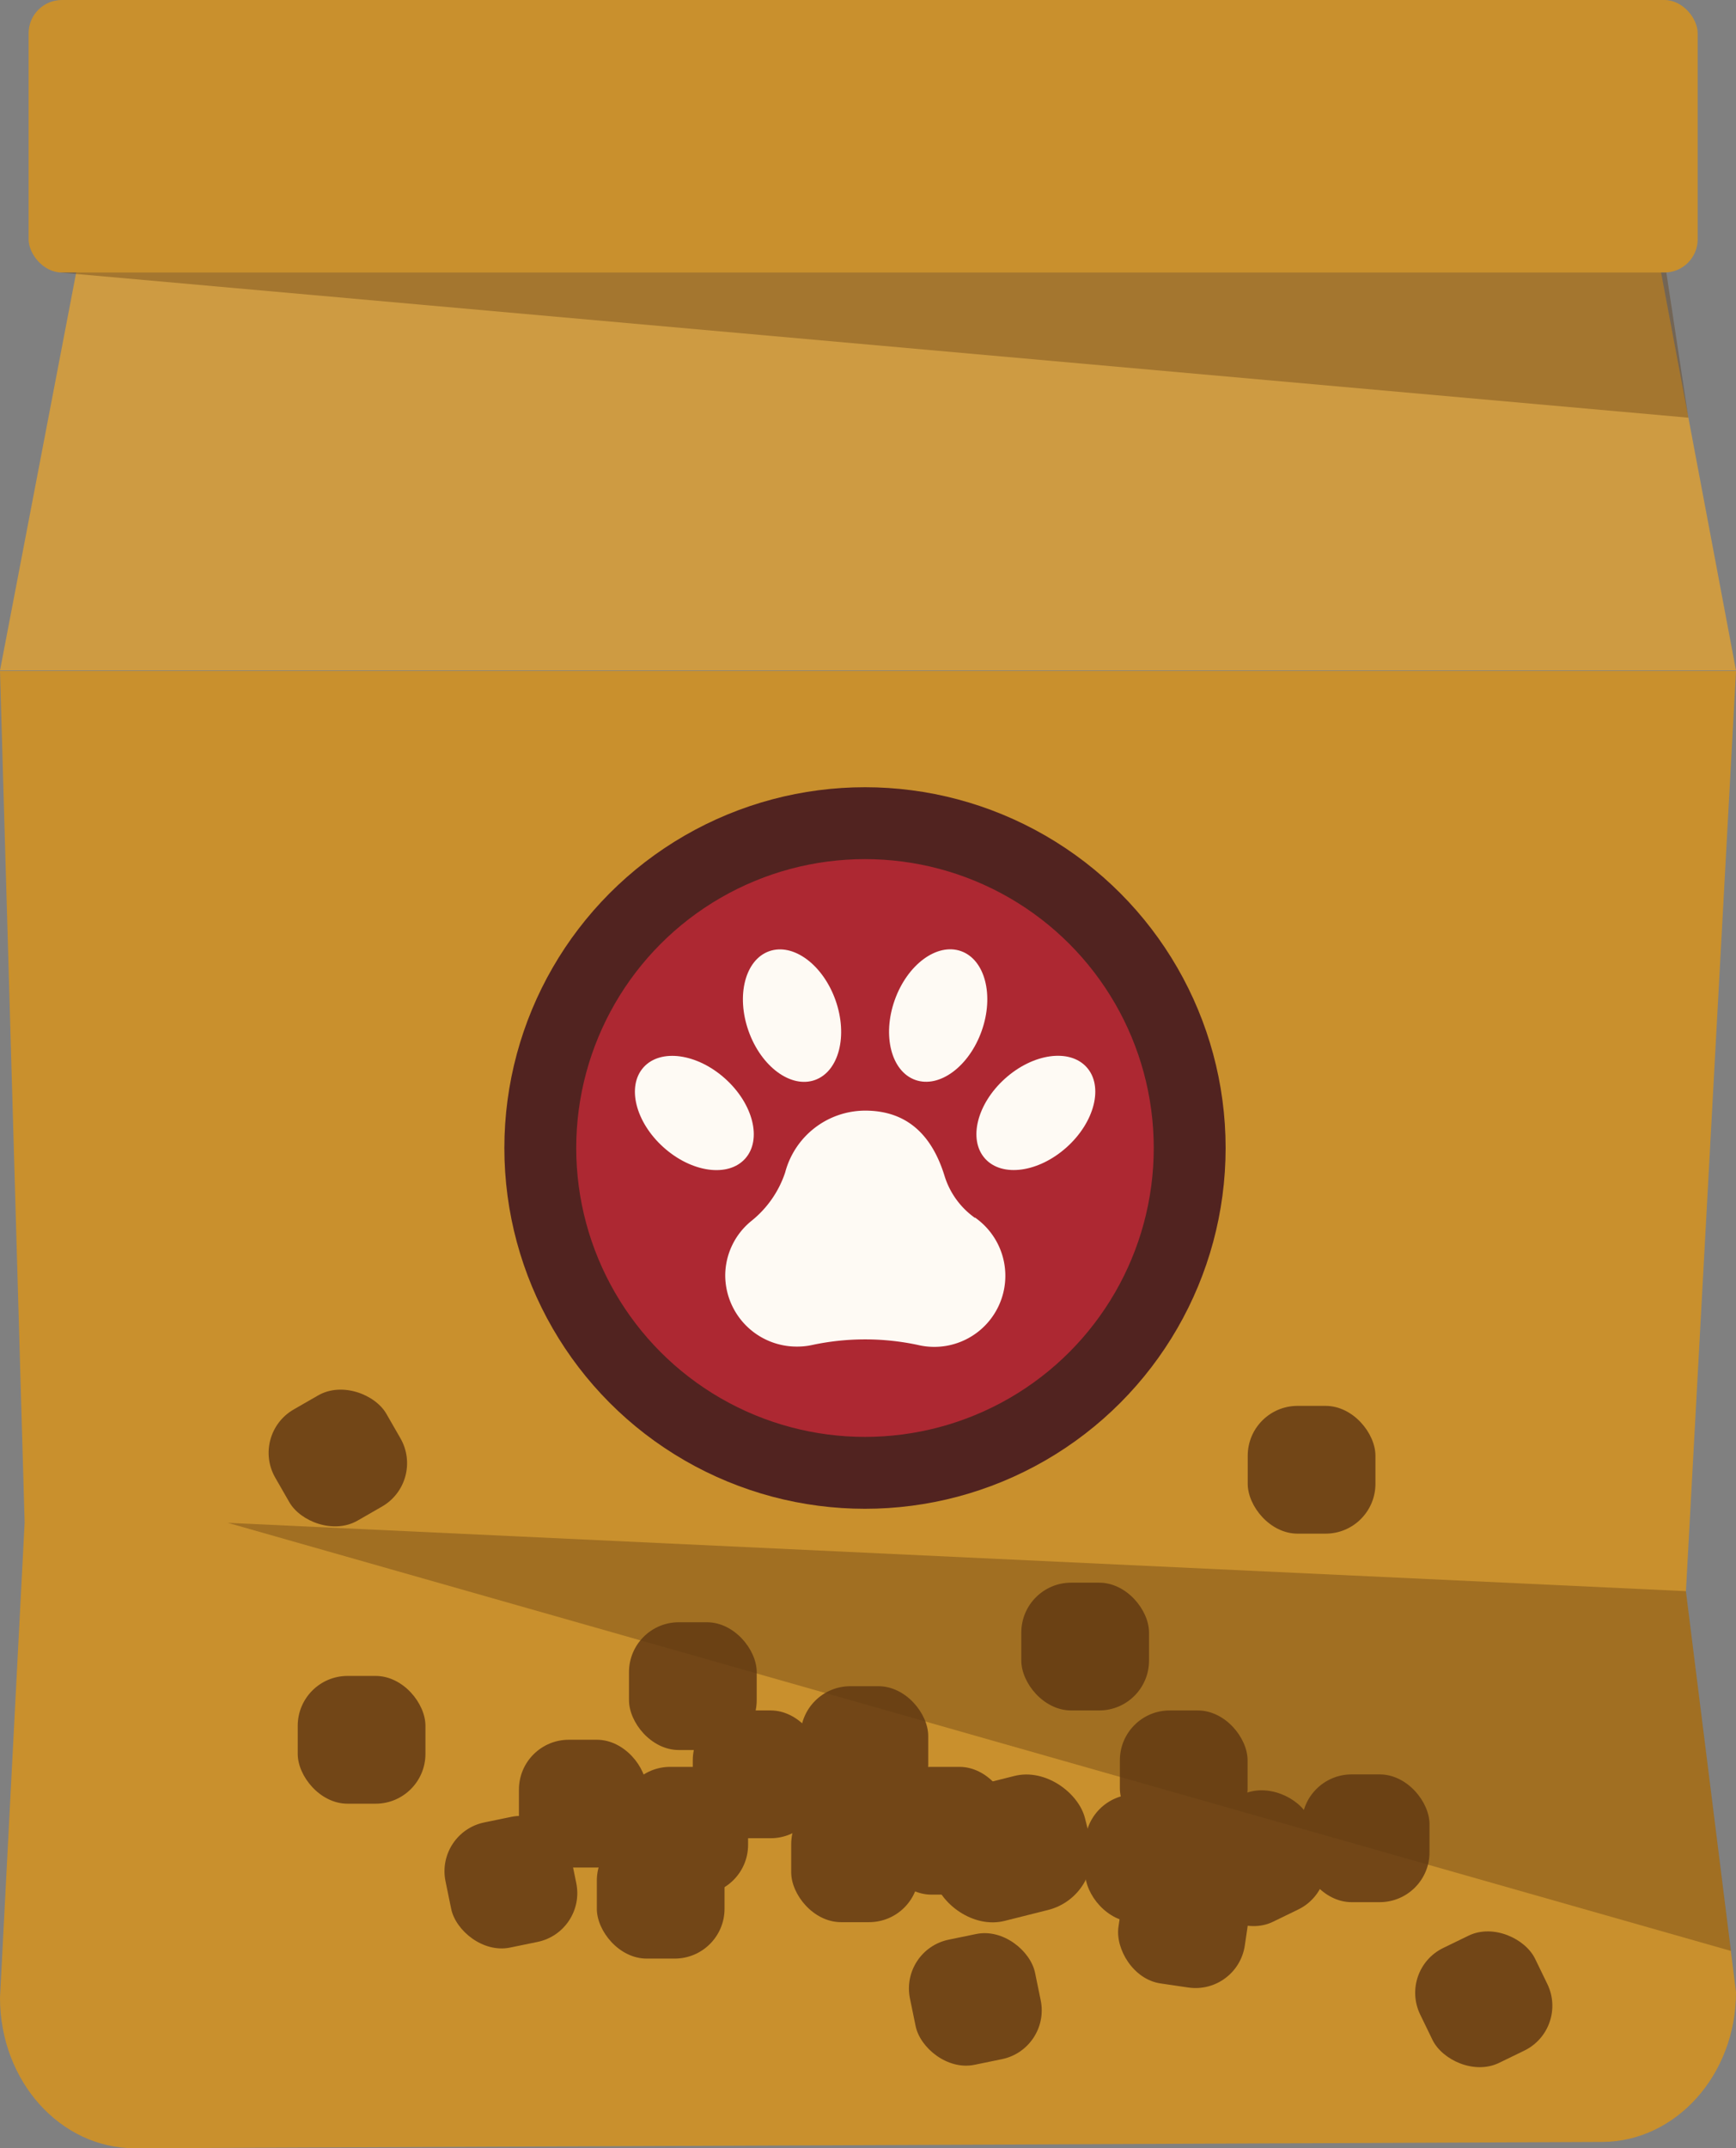 <svg xmlns="http://www.w3.org/2000/svg" viewBox="0 0 126.82 156.87"><rect x="0" y="0" width="126.82" height="156.87" fill="#808080" stroke="none"/><defs><style>.cls-1{fill:#c9902d;}.cls-2{fill:#ce9b42;}.cls-3{fill:#ad2832;stroke:#512320;stroke-miterlimit:10;stroke-width:5.25px;}.cls-4{fill:#603c11;opacity:0.38;}.cls-5{fill:#fefaf4;}.cls-6{fill:#724617;}</style></defs><title>foodbag</title><g id="Layer_2" data-name="Layer 2"><g id="Icon"><path class="cls-1" d="M117.05,156.41l-107.21.46c-5.43,0-9.84-4.9-9.84-11l1.8-34.7L0,49H126.82l-3.66,67.23,3.66,29.25C126.82,151.48,122.45,156.38,117.05,156.41Z"/><polygon class="cls-2" points="126.82 48.96 0 48.96 6.06 17.32 120.86 17.32 126.82 48.96"/><rect class="cls-1" x="2.09" width="121.93" height="19.9" rx="2.43" ry="2.43" transform="translate(126.11 19.9) rotate(180)"/><circle class="cls-3" cx="63.19" cy="83.83" r="23.72"/><polygon class="cls-4" points="4.39 19.9 121.73 19.9 123.34 30.5 4.39 19.9"/><path class="cls-5" d="M71.22,88.93A5.88,5.88,0,0,1,69,85.86q-1.47-4.76-5.8-4.76a6.06,6.06,0,0,0-5.84,4.51,7.6,7.6,0,0,1-2.45,3.53,5.15,5.15,0,0,0-1.93,4,5.22,5.22,0,0,0,5.25,5.19,5.13,5.13,0,0,0,1.12-.12,18.5,18.5,0,0,1,7.7,0,5.19,5.19,0,0,0,4.18-9.3Z"/><ellipse class="cls-5" cx="57.86" cy="74.16" rx="3.37" ry="4.99" transform="translate(-21.48 23.64) rotate(-19.55)"/><ellipse class="cls-5" cx="50.72" cy="81.27" rx="3.37" ry="4.99" transform="translate(-43.63 64.7) rotate(-48.07)"/><ellipse class="cls-5" cx="75.67" cy="81.27" rx="4.99" ry="3.37" transform="translate(-34.93 71.37) rotate(-41.93)"/><ellipse class="cls-5" cx="68.53" cy="74.16" rx="4.99" ry="3.37" transform="translate(-24.28 113.92) rotate(-70.45)"/><rect class="cls-6" x="81.81" y="124.9" width="9.33" height="9.33" rx="3.64" ry="3.64"/><rect class="cls-6" x="91.15" y="102.66" width="9.33" height="9.33" rx="3.64" ry="3.64"/><rect class="cls-6" x="57.8" y="131.03" width="9.33" height="9.33" rx="3.64" ry="3.64"/><rect class="cls-6" x="67.85" y="129.94" width="11.77" height="10.09" rx="4.25" ry="4.25" transform="translate(-30.65 22.02) rotate(-14.1)"/><rect class="cls-6" x="43.6" y="133.69" width="9.33" height="9.33" rx="3.64" ry="3.64"/><rect class="cls-6" x="32.66" y="132.77" width="9.33" height="9.33" rx="3.64" ry="3.64" transform="translate(-26.92 10.34) rotate(-11.62)"/><rect class="cls-6" x="45.95" y="118.46" width="9.33" height="9.33" rx="3.64" ry="3.64"/><rect class="cls-6" x="21.75" y="122.38" width="9.33" height="9.33" rx="3.64" ry="3.64"/><rect class="cls-6" x="74.61" y="115.57" width="9.33" height="9.33" rx="3.64" ry="3.64"/><rect class="cls-6" x="95.1" y="129.57" width="9.33" height="9.33" rx="3.64" ry="3.64"/><rect class="cls-6" x="45.32" y="129.02" width="9.33" height="9.33" rx="3.64" ry="3.64"/><rect class="cls-6" x="50.61" y="124.9" width="9.33" height="9.33" rx="3.64" ry="3.64"/><rect class="cls-6" x="64.4" y="129.02" width="9.33" height="9.33" rx="3.64" ry="3.64"/><rect class="cls-6" x="79.27" y="131.03" width="9.33" height="9.33" rx="3.64" ry="3.64"/><rect class="cls-6" x="66.59" y="141.33" width="9.33" height="9.33" rx="3.64" ry="3.64" transform="translate(-27.95 17.35) rotate(-11.62)"/><rect class="cls-6" x="87.21" y="131.03" width="9.33" height="9.33" rx="3.64" ry="3.64" transform="translate(-50.03 53.73) rotate(-25.89)"/><rect class="cls-6" x="103.73" y="141.33" width="9.33" height="9.33" rx="3.64" ry="3.64" transform="translate(-52.87 61.98) rotate(-25.89)"/><rect class="cls-6" x="81.81" y="135.7" width="9.33" height="9.33" rx="3.64" ry="3.64" transform="translate(21.35 -11.09) rotate(8.37)"/><rect class="cls-6" x="37.91" y="127.04" width="9.33" height="9.33" rx="3.64" ry="3.64"/><rect class="cls-6" x="58.48" y="123.13" width="9.33" height="9.33" rx="3.64" ry="3.64"/><rect class="cls-6" x="19.92" y="101.38" width="9.33" height="9.33" rx="3.64" ry="3.64" transform="matrix(0.87, -0.5, 0.5, 0.87, -49.73, 26.5)"/><polygon class="cls-4" points="123.16 116.19 16.64 111.2 126.45 142.46 123.16 116.19"/></g></g></svg>